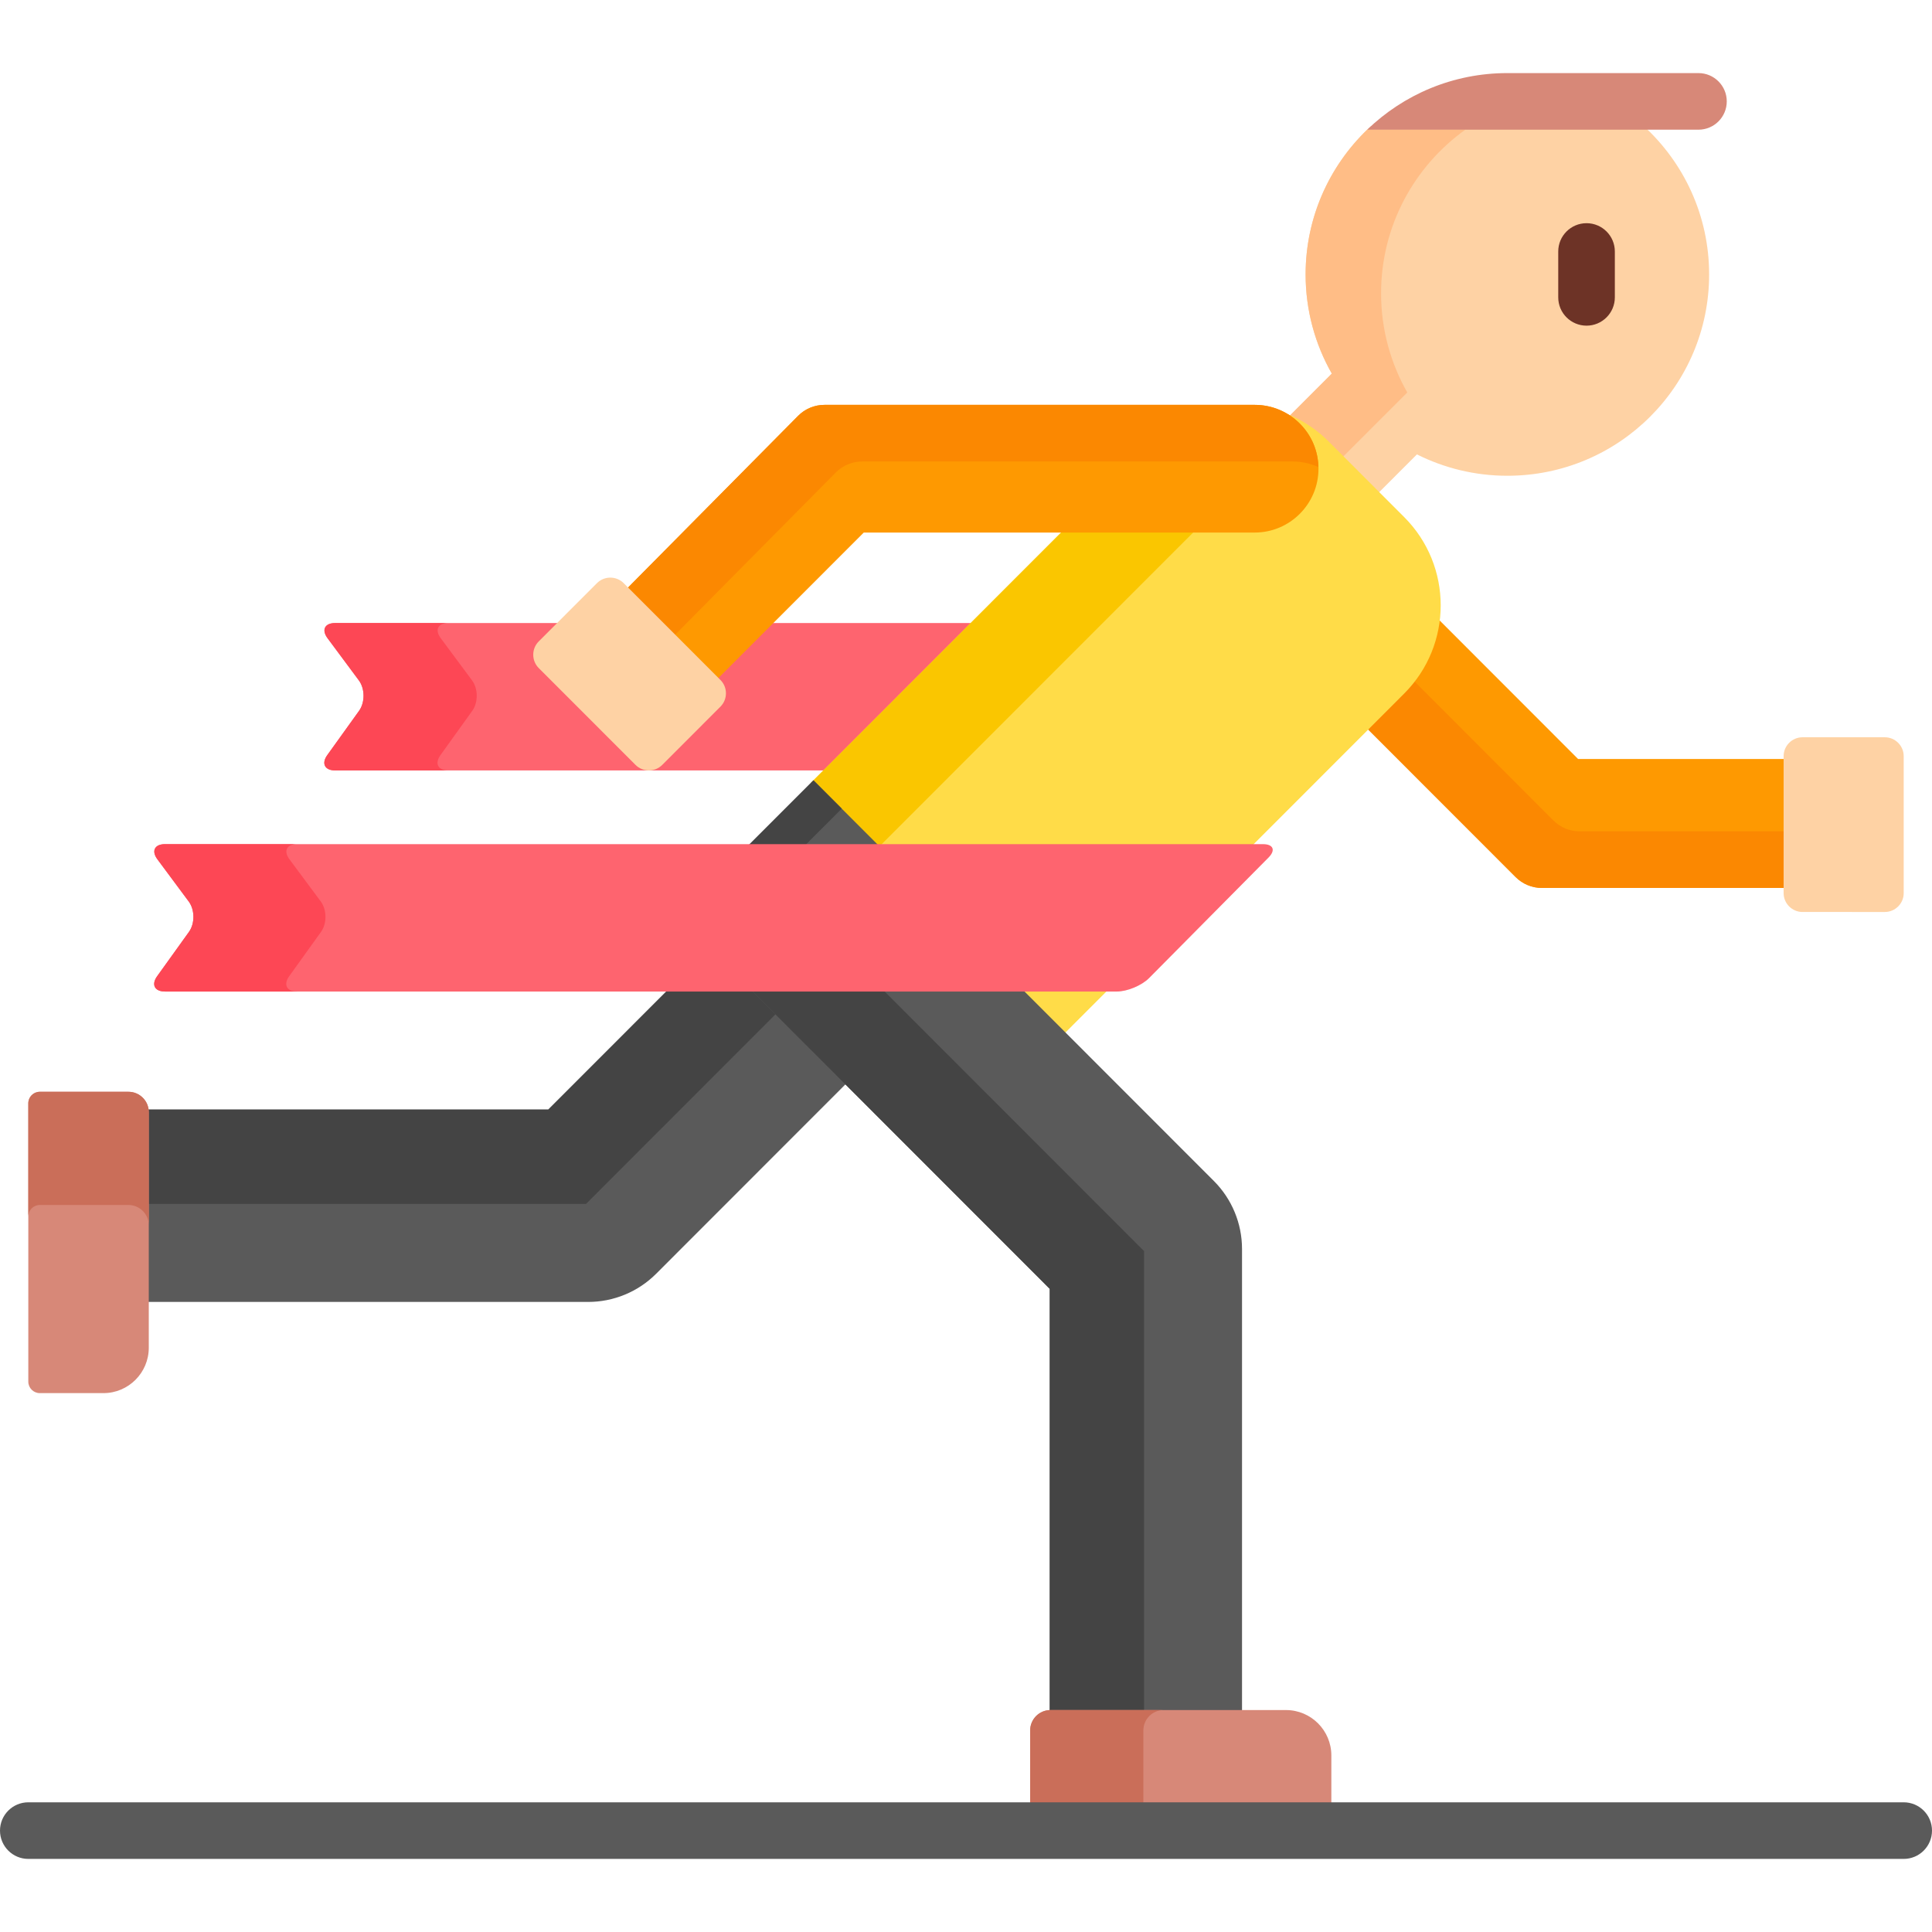 <svg viewBox="0 0 512 512" xmlns="http://www.w3.org/2000/svg"><path d="M435.566 33.37h-72.196c-10.674 9.755-17.37 23.773-17.37 39.356 0 9.56 2.531 18.524 6.943 26.284l-11.781 11.788c3.771 1.59 7.236 3.909 10.216 6.891l13.425 13.433 10.696-10.703c7.212 3.616 15.349 5.663 23.97 5.663 29.53 0 53.468-23.887 53.468-53.355-.001-15.584-6.697-29.602-17.371-39.357z" fill="#fed2a4"/><path d="M362.319 34.37c-10.057 9.701-16.319 23.294-16.319 38.356 0 9.56 2.531 18.524 6.943 26.284l-11.781 11.788c3.771 1.59 7.236 3.909 10.216 6.891l3.947 3.949 17.618-17.628c-4.412-7.76-6.943-16.725-6.943-26.284 0-17.868 8.81-33.673 22.322-43.356z" fill="#ffbd86"/><path d="M420.45 86.304c-4.142 0-7.5-3.357-7.5-7.5v-12.157c0-4.143 3.358-7.5 7.5-7.5s7.5 3.357 7.5 7.5v12.156c0 4.143-3.358 7.501-7.5 7.501z" fill="#6d3326"/><path d="M473.677 201.135l-55.471.001-37.572-37.597c-.692 7.145-3.766 14.099-9.222 19.558l-9.527 9.533 39.772 39.797c1.859 1.86 4.383 2.9 7.013 2.888h65.006z" fill="#fe9901"/><path d="M473.677 220.314h-55.007c-2.63.013-5.154-1.027-7.013-2.888l-37.478-37.501c-.844 1.102-1.761 2.164-2.768 3.171l-9.527 9.533 39.772 39.797c1.859 1.86 4.383 2.9 7.013 2.888h65.006v-15z" fill="#fb8801"/><path d="M504.5 200.385c0-2.75-2.25-5-5-5h-21.823c-2.75 0-5 2.25-5 5v36.299c0 2.75 2.25 5 5 5l21.823.001c2.75 0 5-2.25 5-5z" fill="#fed2a4"/><path d="M177.564 261.767l-32.249 32.269h-106.958c.036.227.07.454.07.69v50.3h117.442c6.757 0 13.238-2.686 18.017-7.467l50.861-50.893-24.885-24.899z" fill="#5a5a5a"/><path d="M145.315 294.035h-106.958c.036.227.07.454.07.69v24.31h116.888l57.234-57.269h-34.985z" fill="#444"/><path d="M188.982 179.667l1.236 1.237c1.56 1.56 1.56 4.099 0 5.658l-15.434 15.443c-.751.751-1.755 1.165-2.827 1.165s-2.076-.414-2.828-1.165l-25.649-25.666c-.752-.752-1.166-1.756-1.166-2.829s.414-2.077 1.165-2.829l5.567-5.57h-60.233c-2.75 0-3.658 1.807-2.019 4.014l8.297 11.173c1.64 2.207 1.669 5.842.065 8.075l-8.428 11.737c-1.604 2.233-.666 4.062 2.084 4.062h130.792l39.039-39.061h-55.115z" fill="#fe646f"/><path d="M116.729 200.11l8.428-11.737c1.604-2.233 1.574-5.868-.065-8.075l-8.297-11.173c-1.64-2.207-.731-4.014 2.019-4.014h-30c-2.75 0-3.658 1.807-2.019 4.014l8.297 11.173c1.64 2.207 1.669 5.842.065 8.075l-8.428 11.737c-1.604 2.233-.666 4.062 2.084 4.062h30c-2.75 0-3.687-1.828-2.084-4.062z" fill="#fd4755"/><path d="M281.653 274.326l12.551-12.559h-25.102zM372.119 137.027l-20.035-20.046c-4.328-4.33-9.558-7.201-15.084-8.627v.587c2.525.74 4.841 2.102 6.754 4.017 3.003 3.004 4.657 7.001 4.657 11.254 0 8.778-7.136 15.92-15.908 15.92l-50.305-.002-67.332 67.37 17.198 17.206h99.178l40.877-40.902c12.909-12.914 12.909-33.858 0-46.777z" fill="#ffdc48"/><path d="M282.198 140.13l-67.332 67.37 17.198 17.206h.6l84.526-84.575z" fill="#fac600"/><path d="M233.477 224.706l-17.901-17.913-17.904 17.913zM278.19 454.203l.207-.021h50.752v-123.186c0-6.762-2.684-13.246-7.463-18.027l-51.17-51.202h-72.067l79.742 79.79v112.646z" fill="#5a5a5a"/><path d="M212.678 224.706l10.4-10.406-7.502-7.507-17.904 17.913zM278.19 454.203l.207-.021h24.793v-122.625l-69.748-69.79h-34.994l79.742 79.79z" fill="#444"/><path d="M352.82 478.63v-13.425c0-6.629-5.39-12.023-12.015-12.023h-62.409c-2.978 0-5.391 2.416-5.391 5.396v20.052z" fill="#d78878"/><path d="M303.005 478.63v-20.052c0-2.979 2.414-5.396 5.391-5.396h-30c-2.978 0-5.391 2.416-5.391 5.396v20.052z" fill="#ca6e59"/><path d="M344.461 112.251c-3.194-3.197-7.441-4.958-11.959-4.958h-114c-2.629 0-5.15 1.05-7.001 2.92l-45.761 46.198 23.949 23.964 39.224-39.247 103.59.004c9.323 0 16.908-7.591 16.908-16.92 0-4.522-1.759-8.77-4.95-11.961z" fill="#fe9901"/><path d="M344.461 112.251c-3.194-3.197-7.441-4.958-11.959-4.958h-114c-2.629 0-5.15 1.05-7.001 2.92l-45.761 46.198 12.484 12.492 43.277-43.69c1.851-1.87 4.372-2.92 7.001-2.92h114c2.415 0 4.746.518 6.887 1.475-.112-4.354-1.843-8.431-4.928-11.517z" fill="#fb8801"/><path d="M168.423 202.713c1.944 1.944 5.125 1.944 7.069 0l15.433-15.443c1.944-1.944 1.944-5.128 0-7.072l-25.65-25.666c-1.944-1.945-5.125-1.945-7.069 0l-15.434 15.443c-1.944 1.944-1.944 5.128 0 7.072z" fill="#fed2a4"/><path d="M304.511 259.215c-1.936 1.953-5.77 3.552-8.52 3.552h-252.267c-2.75 0-3.688-1.828-2.084-4.061l8.428-11.738c1.604-2.233 1.574-5.868-.066-8.075l-8.297-11.172c-1.64-2.207-.732-4.014 2.018-4.014h290.973c2.75 0 3.417 1.599 1.48 3.552z" fill="#fe646f"/><path d="M76.64 258.705l8.428-11.738c1.604-2.233 1.574-5.868-.065-8.075l-8.297-11.172c-1.64-2.207-.731-4.014 2.019-4.014h-35c-2.75 0-3.658 1.807-2.018 4.014l8.297 11.172c1.64 2.207 1.67 5.842.066 8.075l-8.428 11.738c-1.604 2.233-.666 4.061 2.084 4.061h35c-2.752.001-3.69-1.827-2.086-4.061z" fill="#fd4755"/><path d="M504.5 492.63h-497c-4.142 0-7.5-3.357-7.5-7.5s3.358-7.5 7.5-7.5h497c4.142 0 7.5 3.357 7.5 7.5 0 4.142-3.358 7.5-7.5 7.5z" fill="#5a5a5a"/><path d="M10.558 369.193c-1.689 0-3.058-1.369-3.058-3.06v-73.742c0-1.69 1.369-3.059 3.058-3.059h23.478c2.973 0 5.391 2.419 5.391 5.393v62.446c0 6.629-5.389 12.021-12.014 12.021h-16.855z" fill="#d78878"/><path d="M34.036 289.333h-23.478c-1.689 0-3.058 1.369-3.058 3.059v30c0-1.69 1.369-3.059 3.058-3.059h23.478c2.973 0 5.391 2.419 5.391 5.393v-30c0-2.974-2.418-5.393-5.391-5.393z" fill="#ca6e59"/><path d="M450.11 34.37c4.142 0 7.5-3.357 7.5-7.5s-3.358-7.5-7.5-7.5h-50.642c-14.438 0-27.529 5.72-37.149 15z" fill="#d78878"/></svg>